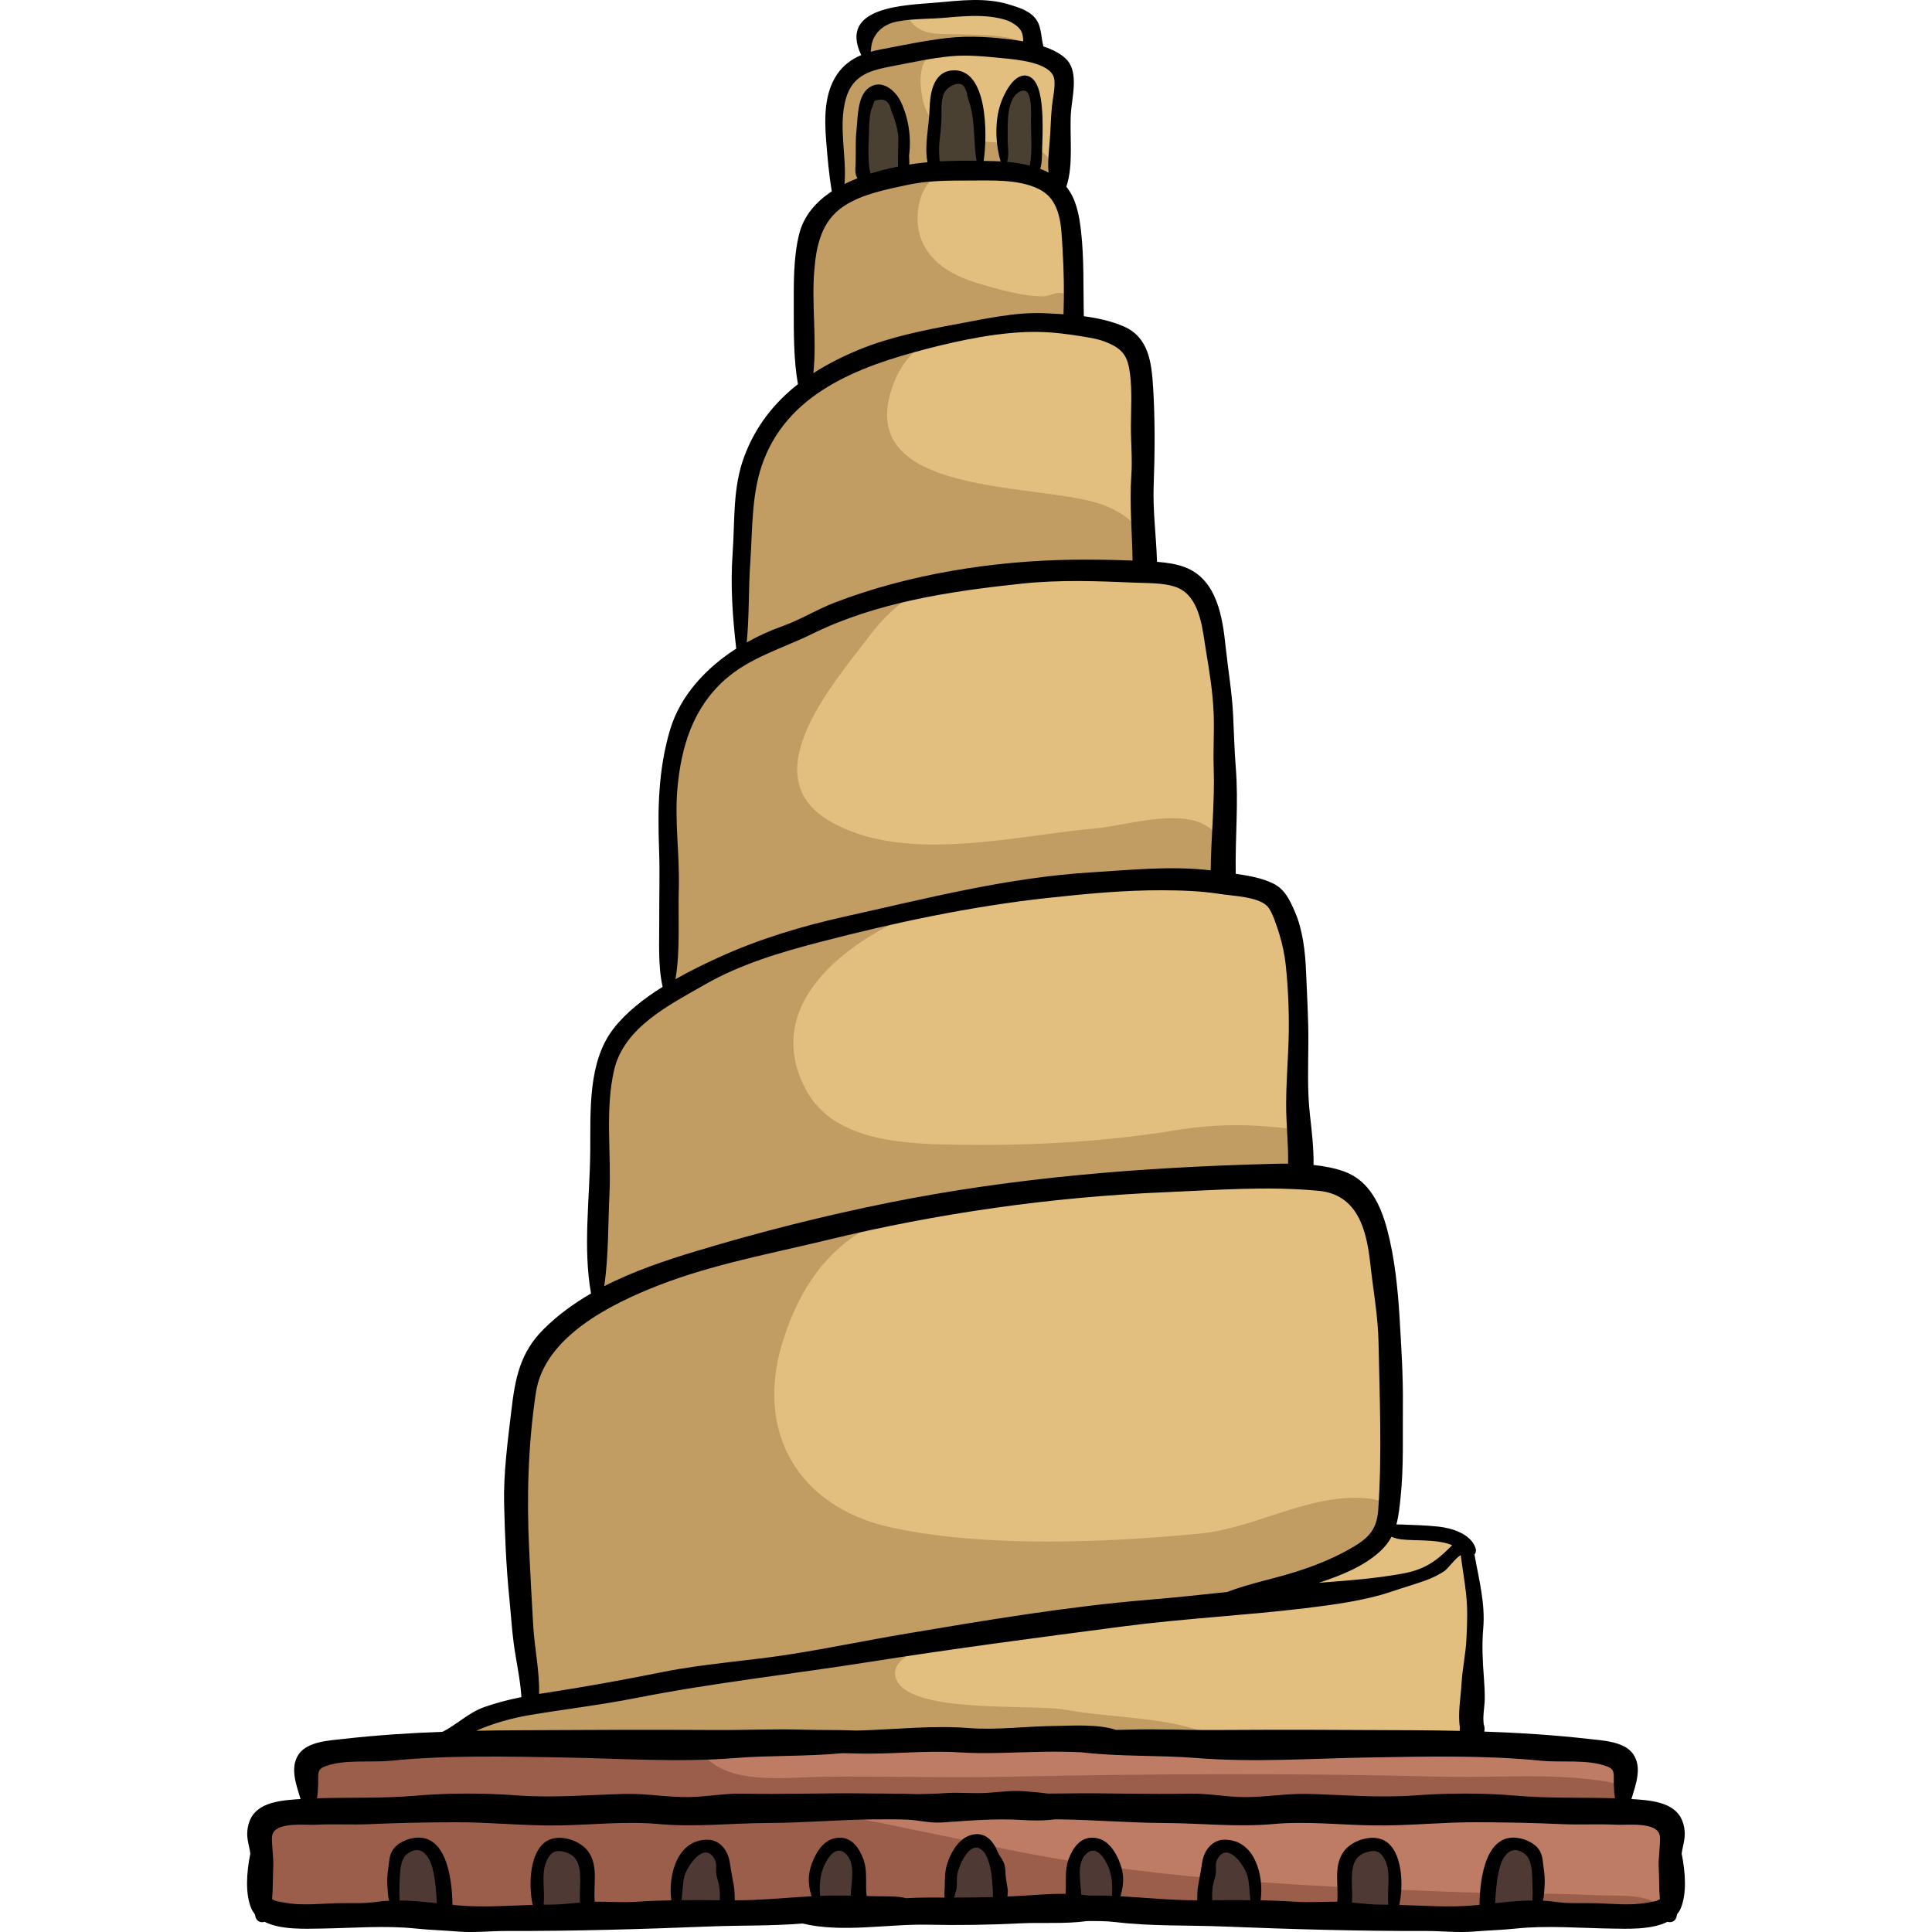 <?xml version="1.0" encoding="iso-8859-1"?>
<!-- Generator: Adobe Illustrator 19.0.0, SVG Export Plug-In . SVG Version: 6.00 Build 0)  -->
<svg version="1.1" id="Layer_1" xmlns="http://www.w3.org/2000/svg" xmlns:xlink="http://www.w3.org/1999/xlink" x="0px" y="0px"
	 viewBox="0 0 511.997 511.997" style="enable-background:new 0 0 511.997 511.997;" xml:space="preserve">
<path style="fill:#E2BF7F;" d="M175.54,263.859c0.446-0.637,0.848-1.307,1.189-2.02c2.426-5.061,1.378-11.184,1.382-16.607
	c0.005-6.476,0.001-12.952-0.048-19.428c-0.029-3.866-1.464-7.726-1.624-11.663c-0.168-4.106,0.208-8.231,1.091-12.245
	c1.729-7.867,5.422-15.325,10.824-21.319c1.67-1.853,3.495-3.581,4.947-5.612c2.799-3.917,4.05-8.768,4.348-13.573
	c0.381-6.15-0.56-12.412-1.118-18.507c-0.942-10.275,1.806-20.896,7.806-29.312c2.76-3.871,6.186-7.383,8.263-11.702
	c2.085-4.333,1.78-8.876,1.555-13.557c-0.489-10.115-1.857-21.046,3.275-30.296c1.237-2.229,2.793-4.28,3.864-6.593
	c2.465-5.321-0.131-12.12-0.575-17.744c-0.405-5.134,0.674-10.925,4.83-13.966c1.738-1.271,4.077-2.209,4.473-4.567
	c0.421-2.514-1.267-4.741,0.557-7.251c1.095-1.507,2.984-2.179,4.773-2.699c8.308-2.412,17.637-2.779,26.285-3.066
	c3.496-0.116,7.63,0.287,9.42,3.293c1.26,2.117,0.977,5.052,2.732,6.78c1.067,1.052,2.636,1.38,3.936,2.126
	c3.897,2.238,5.298,9.216,5.626,13.425c0.501,6.437-1.222,13.624-3.236,19.685c-0.399,1.202-0.829,2.549-0.279,3.689
	c1.383,2.867,3.429,3.345,3.957,6.851c0.609,4.048,1.308,8.189,1.087,12.296c-0.24,4.436-0.512,8.885-0.532,13.389
	c-0.005,1.007,0.019,2.1,0.642,2.891c0.987,1.255,2.872,1.12,4.468,1.153c3.947,0.083,7.817,2.029,10.237,5.15
	c2.626,3.387,2.571,7.388,3.341,11.374c0.844,4.372,0.584,8.888,0.623,13.344c0.09,9.982,0.12,19.984-0.863,29.929
	c-0.096,0.97-0.176,2.017,0.327,2.852c1.061,1.764,3.648,1.336,5.705,1.393c4.453,0.12,8.231,3.664,9.997,7.753
	c1.736,4.022,1.147,8.281,2.374,12.334c1.173,3.877,1.924,7.479,2.324,11.583c0.77,7.908,1.332,15.866,2.32,23.707
	c0.92,7.294-1.45,16.001-2.302,23.321c-0.117,1.006-0.228,2.062,0.161,2.997c0.598,1.444,2.231,2.193,3.781,2.392
	c1.551,0.198,3.132-0.014,4.684,0.175c4.505,0.549,8.018,4.467,9.472,8.766c1.471,4.346,0.672,8.903,1.876,13.249
	c1.134,4.093,1.291,8.067,1.457,12.324c0.273,7.014,0.489,14.03,0.713,21.044c0.109,3.395,0.884,7.465,0.36,10.811
	c-0.357,2.277-2.02,4.056-2.119,6.465c-0.07,1.68,0.781,3.521,2.376,4.051c1.099,0.365,2.29,0.054,3.436-0.118
	c2.313-0.347,4.754-0.093,6.829,0.983c2.55,1.322,4.365,3.779,5.473,6.429c0.954,2.281,1.028,4.764,1.854,7.039
	c0.595,1.638,1.575,3.036,2.119,4.748c1.476,4.631,2.095,9.52,2.466,14.35c0.785,10.192,0.954,20.417,1.129,30.633
	c0.067,3.891-0.496,7.417-0.741,11.223c-0.308,4.776,0.209,9.263-0.877,14.024c-0.253,1.107-0.541,2.322-0.024,3.334
	c0.98,1.921,3.763,1.569,5.88,1.154c3.081-0.603,6.41-0.687,9.219,0.713c3.45,1.719,5.554,5.436,6.288,9.22
	c0.836,4.307,0.186,8.397,1.342,12.652c1.212,4.462,1.375,9.707,1.134,14.313c-0.168,3.187-1.621,6.241-1.733,9.532
	c-0.107,3.12,0.799,6.419,3.1,8.531c3.952,3.626,10.094,2.553,15.438,2.095c5.018-0.43,10.1-0.099,15.019,0.976
	c1.919,0.419,3.947,1.036,5.164,2.578c2.551,3.23,0.179,8.533,2.66,11.819c2.002,2.652,5.985,2.525,8.935,4.055
	c4.717,2.446,4.336,7.764,4.704,12.253c0.349,4.26-0.927,10.057-5.358,11.841c-2.566,1.033-5.422,0.989-8.189,0.93
	c-36.321-0.774-72.642-1.549-108.964-2.323c-19.559-0.417-38.969-1.687-58.479-1.895c-20.167-0.216-40.331,0.413-60.478,1.251
	c-38.86,1.617-77.745,4.067-116.656,2.978c-5.414-0.151-12.058-0.727-16.223-4.626c-2.244-2.1-1.91-3.433-1.758-6.187
	c0.191-3.475-0.096-7.015-0.021-10.504c0.037-1.692,0.201-3.591,1.493-4.684c2.062-1.744,5.29-0.197,7.874-0.982
	c1.882-0.571,3.191-2.362,3.728-4.254c1.046-3.689-0.449-7.601,2.511-10.696c2.052-2.146,5.247-2.688,8.212-2.814
	c7.234-0.308,14.686,1.129,21.605-1.006c6.622-2.043,12.019-7.17,18.74-8.862c1.437-0.361,2.951-0.574,4.211-1.353
	c1.903-1.176,2.877-3.475,3.018-5.707c0.211-3.328-0.574-7.045-0.791-10.4c-0.262-4.031-0.6-8.057-0.896-12.085
	c-0.607-8.243-1.138-16.501-1.111-24.772c0.034-10.01-0.757-20.341,1.637-30.151c1.336-5.478,3.772-10.796,7.715-14.825
	c3.23-3.299,7.456-5.748,9.729-9.766c2.203-3.893,2.143-8.47,2.315-12.803c0.161-4.039,1.182-7.882,1.223-11.868
	c0.091-8.695-2.187-17.194-1.526-25.973c0.577-7.663,3.018-15.421,8.214-21.083C169.667,269.616,173.218,267.175,175.54,263.859z"/>
<path style="fill:#C19D63;" d="M213.522,78.362c0.006-0.194,0.013-0.384,0.022-0.568c0.449-8.766,2.915-17.576,6.796-25.201
	c1.656-3.253,1.506-5.109,1.515-8.643c0.015-6.536-0.897-13.765,2.278-19.77c1.111-2.101,3.331-3.704,4.148-5.927
	c1.218-3.312-0.708-6.917,0.574-10.098c1.191-2.956,6.664-5.574,9.85-4.679c2.199,0.619,2.193,2.317,4.2,3.74
	c3.147,2.231,7.591,1.745,11.214,1.875c4.528,0.163,15.327-0.127,18.58,3.296c-6.271-0.144-12.665-0.966-19.028-0.451
	c-8.643,0.7-10.714,5.403-9.307,13.566c1.557,9.033,8.402,11.096,16.78,12.025c3.159,0.351,15.339,0.569,16.795,4.774
	c2.407,6.945-10.848,2.217-13.16,1.989c-10.086-0.999-20.312-0.248-21.515,11.695c-1.015,10.08,5.972,16.014,15.065,18.833
	c5.146,1.596,12.744,3.766,18.055,3.707c2.322-0.026,4.4-2.007,6.298-0.045c1.649,1.706,0.57,5.234-1.204,6.379
	c-2.991,1.93-9.618,1.202-13.217,1.772c-4.168,0.661-8.392,0.567-12.584,1.088c-8.585,1.068-15.113,4.808-18.524,13.089
	c-13.121,31.858,39.659,26.712,55.709,33.194c4.47,1.805,11.557,5.883,9.086,12.293c-2.52,6.536-11.898,4.104-17.405,3.81
	c-21.587-1.152-40.888,0.7-54.128,18.391c-8.82,11.786-31.001,36.558-11.091,48.762c19.723,12.09,49.965,4.081,71.228,2.252
	c8.345-0.718,26.529-6.891,32.145,2.34c8.635,14.194-18.834,12.855-25.611,13.003c-10.027,0.217-20.083-0.425-30.088,0.488
	c-23.479,2.139-69.55,23.339-53.405,53.486c7.665,14.312,27.753,14.38,42.046,14.56c18.257,0.229,37.751-0.891,55.686-3.823
	c11.643-1.904,20.413-1.666,31.494-0.348c3.181,6.084,2.295,11.184-4.99,12.377c-5.965,0.977-12.474,1.257-18.525,1.803
	c-18.035,1.625-36.233-0.342-54.21,2.178c-27.979,3.923-48.267,9.823-57.667,39.949c-7.451,23.879,4.009,43.839,28.665,49.248
	c24.563,5.389,56.653,4.068,81.722,1.662c14.983-1.438,28.777-10.587,44.145-9.396c13.883,1.077,1.572,12.66-4.15,16.996
	c-16.668,12.627-41.222,10.485-60.788,13.092c-7.679,1.023-15.372,2.132-23.053,3.191c-4.922,0.68-42.273,4.804-36.104,15.384
	c4.948,8.485,35.912,5.813,44.615,7.412c12.399,2.279,27.761,1.74,39.335,7c-10.991,7.758-33.207,3.966-46.299,4.002
	c-12.188,0.032-24.223-1.065-36.515-1.214c-14.123-0.17-28.235-0.869-42.362-0.853c-9.926,0.011-19.826,0.889-29.74,1.263
	c-8.385,0.316-16.618-0.146-25.037,0.126c-3.25,0.105-26.002-0.087-15.565-7.099c3.733-2.507,9.363-4.763,13.706-3.711
	c1.965-4.323-0.192-9.819-1.145-14.128c-1.085-4.904-0.679-8.581-0.549-13.495c0.344-12.876-0.659-25.754-0.136-38.636
	c0.45-11.081-0.378-25.226,9.18-32.998c10.054-8.176,12.117-13.17,11.673-26.023c-0.432-12.517,0.342-25.036,1.039-37.53
	c0.357-6.392,1.513-12.96,5.817-17.752c6.862-7.64,12.457-7.949,12.457-19.421c0-21.26-6.306-47.347,5.382-66.819
	c2.985-4.974,7.608-7.979,11.243-12.225c3.375-3.942,1.853-6.369,1.157-11.627c-0.701-5.294,0.897-10.348,1.537-15.546
	c0.55-4.461-0.208-8.703,0.074-13.19c0.536-8.528,2.518-17.435,9.072-23.435c1.461-1.339,4.57-2.868,5.599-4.448
	c3.646-5.591,1.895-17.877,1.271-24.174c-0.861-8.695-2.063-18.171,4.656-25c7.864-7.993,19.174-9.572,29.731-11.526"/>
<path style="fill:#BF7C64;" d="M217.647,462.98c-4.712,0.414-9.598-0.942-14.391-0.936c-6.907,0.008-13.814,0-20.72,0
	c-21.906,0-43.654-0.563-65.601,0.034c-7.495,0.204-30.777-3.478-35.009,5.35c-1.117,2.34,0.102,7.702-0.06,10.445
	c-4.593,1.663-10.234,0.934-13.145,6.154c-2.264,4.06-2.664,16.918-0.341,20.96c1.558,2.711,1.833,2.433,4.985,2.915
	c7.3,1.116,16.101,0.67,23.49,0.489c32.657-0.803,64.883-1.888,97.562-0.933c49.22,1.438,98.98,2.584,148.172,0.34
	c17.513-0.799,35.142-0.364,52.682-0.364c8.068,0,16.274-0.43,24.331-0.025c5.103,0.256,11.407,1.539,16.509,0.492
	c7.483-1.537,7.588-8.812,6.766-15.005c-0.395-2.978-0.679-7.496-3.034-9.676c-2.055-1.903-6.699-0.748-8.26-3.021
	c-1.154-1.682,0.159-2.374,0.269-4.117c0.251-3.98,0.587-6.051-2.576-9.021c-4.43-4.159-12.14-4.166-17.808-4.253
	c-7.425-0.114-14.531-0.863-21.955-1.463c-18.277-1.474-36.63-1.167-54.949-1.173C292.648,460.161,250.65,463.743,217.647,462.98z"
	/>
<path style="fill:#9B5E4B;" d="M67.91,499.011c-0.341-4.032-0.157-13.888,2.9-16.857c3.257-3.162,9.315,1.175,11.967-2.33
	c1.938-2.56-1.412-7.889-0.36-11.228c1.746-5.545,9.08-3.962,14.587-4.213c23.212-1.059,46.635-2.662,69.781-2.828
	c4.601-0.033,9.416-0.078,13.93,0.941c4.222,0.953,5.663,3.195,8.954,5.33c7.498,4.861,20.437,3.108,28.906,3.018
	c16.079-0.17,32.178,0.354,48.274,0.011c38.243-0.815,76.593-0.989,114.86-0.024c14.194,0.358,29.268-1.01,43.317,1.185
	c9.725,1.52,4.654,6.131-2.158,6.3c-36.9,0.913-73.883-0.145-110.779,0.802c-22.479,0.577-45.27,1.708-67.736,0.379
	c-6.294-0.372-12.566-0.927-18.853-1.267c-1.385-0.076-2.614-0.142-3.676,0.581c2.604,3.181,9.963,3.88,13.746,4.706
	c8.655,1.892,17.366,3.526,26.016,5.442c40.073,8.875,80.93,10.73,121.752,12.352c13.229,0.525,26.462,0.303,39.674,0.937
	c4.878,0.234,10.369-0.334,14.972,1.536c-1.336,4.502-10.887,3.797-14.37,3.662c-14.213-0.554-28.285-1.332-42.545-1.404
	c-36.119-0.183-72.258-1.978-108.393-1.888c-58.718,0.149-117.482,1.408-176.218,1.408C91.021,505.563,67.084,509.316,67.91,499.011
	z"/>
<g>
	<path style="fill:#4F3935;" d="M104.409,506.966c0.002-4.441-1.583-10.579,0.467-14.517c1.765-3.388,8.234-4.819,11.481-1.878
		c1.798,1.628,3.336,12.129,1.983,14.418C115.754,509.369,107.764,504.996,104.409,506.966z"/>
	<path style="fill:#4F3935;" d="M142.472,506.62c0-4.799-0.296-9.271,0.691-13.969c0.665-3.165,3.946-5.965,7.424-4.921
		c2.21,0.663,4.834,3.416,5.304,5.646c0.57,2.708,0.139,5.817-0.002,8.558c-0.091,1.746,0.086,3.731-0.513,5.359
		C152.187,505.034,146.175,506.306,142.472,506.62z"/>
	<path style="fill:#4F3935;" d="M179.207,505.24c0.057-3.884-0.133-6.385,1.57-10.015c1.049-2.237,3.251-5.98,5.98-6.511
		c1.983-0.386,4.888,1.287,5.561,3.142c1.15,3.172,0.538,7.75,0.556,11.112c0.011,2.015-0.353,2.402-2.546,2.755
		C186.18,506.39,181.696,504.6,179.207,505.24z"/>
	<path style="fill:#4F3935;" d="M216.114,504.033c-0.021-1.336-0.216-2.634-0.172-3.996c0.051-1.584-0.392-3.566-0.161-5.058
		c0.34-2.189,3.458-5.971,5.507-6.769c2.453-0.955,3.785,1.275,4.829,3.107c1.673,2.932,2.394,5.022,1.899,8.569
		c-0.204,1.466-0.36,3.544-1.576,4.361c-1.014,0.681-3.424,0.295-4.629,0.425C219.075,504.965,216.472,505.834,216.114,504.033z"/>
	<path style="fill:#4F3935;" d="M251.642,504.033c0-5.12-0.47-15.863,7.074-16.039c1.942-0.045,3.311,1.808,4.351,3.267
		c1.981,2.78,1.733,7.233,1.548,10.456c-0.116,2.013-0.284,2.359-2.387,2.904C257.987,505.722,253.508,504.638,251.642,504.033z"/>
	<path style="fill:#4F3935;" d="M288.549,488.511c-6.155,3.007-4.873,11.011-3.246,16.359c1.477,0.105,2.974-0.349,4.501-0.281
		c1.307,0.059,2.63,0.292,3.924-0.033c3.014-0.758,2.275-2.776,2.409-5.39c0.12-2.34,0.32-4.349-0.983-6.443
		C294.211,491.209,290.95,488.538,288.549,488.511z"/>
	<path style="fill:#4F3935;" d="M320.11,504.55c-1.761-5.206,0.211-16.788,7.767-14.417c2.373,0.745,4.407,3.233,5.124,5.613
		c0.686,2.276,0.768,7.573-0.944,9.493C328.953,508.719,321.74,504.044,320.11,504.55z"/>
	<path style="fill:#4F3935;" d="M354.948,505.068c2.543-4.434,0.096-17.491,8.968-16.026c2.223,0.367,4.815,1.827,5.739,3.95
		c0.956,2.197,0.523,4.665,0.122,6.904c-0.308,1.721-0.17,3.689-0.72,5.323C367.702,504.833,355.892,506.198,354.948,505.068z"/>
	<path style="fill:#4F3935;" d="M394.442,505.757c-0.545-1.845-0.368-5.555-0.181-7.49c0.204-2.104,1.343-3.533,2.392-5.28
		c1.16-1.934,2.127-4.232,4.901-4.139c2.04,0.068,3.885,1.695,4.997,3.246c2.196,3.062,1.474,6.547,1.126,10.179
		c-0.224,2.341,0.412,3.325-1.926,3.845C401.921,506.966,397.202,507.511,394.442,505.757z"/>
</g>
<g>
	<path style="fill:#494032;" d="M229.242,47.451c-1.438-3.5-1.565-14.098,0.107-18.494c1.657-4.353,5.452-4.624,7.55-0.589
		c1.474,2.837,3.115,11.748,2.485,15.06C238.489,48.13,233.227,45.624,229.242,47.451z"/>
	<path style="fill:#494032;" d="M247.162,32.208c-0.011,2.719-1.81,11.195,1.434,12.241c2.455,0.791,5.801-0.597,8.401-0.325
		c2.178,0.228,2.66,0.34,2.964-1.715c0.59-3.988,0.171-8.987-0.326-12.933c-0.351-2.787-1.199-7.42-3.94-8.624
		C247.326,17.177,246.677,30.428,247.162,32.208z"/>
	<path style="fill:#494032;" d="M266.453,28.128c-0.02,4.996-1.788,10.854-0.556,15.766c0.353,1.409,0.712,1.772,2.426,1.84
		c1.628,0.065,3.937,0.629,5.517,0.356c1.139-3.036,1.039-6.589,1.186-9.828c0.151-3.316,0.492-6.887,0.338-10.181
		c-0.09-1.925-0.706-5.196-3.162-5.011c-1.097,0.083-3.004,1.602-3.707,2.366C266.946,25.121,267.174,27.631,266.453,28.128z"/>
</g>
<path d="M445.654,491.212c0.27-1.988,0.963-3.728,0.797-5.864c-0.562-7.194-7.067-8.091-12.942-8.516
	c-0.388-0.028-0.778-0.041-1.166-0.065c1.167-3.887,2.904-8.393,0.46-11.917c-2.353-3.391-8.205-3.611-11.833-4.025
	c-9.125-1.042-18.381-1.618-27.634-1.941c0.128-0.498,0.132-1.045-0.037-1.616c-0.511-1.729,0.151-5.084,0.172-6.897
	c0.025-1.995-0.084-3.949-0.237-5.931c-0.325-4.178-0.545-8.605-0.17-12.798c0.597-6.68-1.154-13.153-2.316-19.683
	c0.347-0.431,0.512-0.995,0.312-1.623c-1.243-3.9-6.324-5.386-9.945-5.782c-3.29-0.36-6.594-0.403-9.893-0.554
	c-0.417-0.019-0.8-0.03-1.163-0.015c0.609-2.226,0.844-4.63,1.12-7.277c0.843-8.079,0.513-16.27,0.597-24.386
	c0.079-7.646-0.404-15.137-0.85-22.741c-0.459-7.832-1.304-16.265-3.338-23.852c-1.712-6.391-4.708-12.843-11.283-15.243
	c-2.55-0.931-5.346-1.455-8.195-1.754c0.047-4.513-0.464-8.912-0.972-13.392c-0.722-6.36-0.436-12.942-0.408-19.329
	c0.026-6.186-0.364-12.442-0.615-18.627c-0.208-5.089-0.87-10.944-2.907-15.641c-1.367-3.149-2.66-6.089-5.883-7.648
	c-2.94-1.424-6.435-2.045-9.83-2.527c-0.005-0.032-0.007-0.064-0.013-0.094c-0.172-9.369,0.767-18.712,0.014-28.018
	c-0.374-4.629-0.477-9.409-0.711-14.047c-0.308-6.095-1.326-11.833-1.962-17.879c-0.831-7.896-2.253-17.942-10.805-21.215
	c-2.219-0.85-4.845-1.224-7.398-1.428c-0.192-6.691-1.13-13.459-0.887-20.091c0.315-8.554,0.395-17.556-0.144-26.124
	c-0.41-6.507-1.12-13.254-7.74-16.143c-3.304-1.441-6.933-2.238-10.619-2.721c-0.184-7.587,0.11-15.181-0.764-22.721
	c-0.49-4.222-1.273-8.362-3.872-11.609c1.961-5.816,0.824-13.402,1.208-19.509c0.255-4.068,2.063-10.473-0.904-13.926
	c-1.461-1.701-3.882-2.907-6.418-3.756c-0.014-0.111-0.018-0.218-0.046-0.334c-0.659-2.703-0.375-5.319-2.385-7.477
	c-1.669-1.792-4.315-2.577-6.568-3.27c-6.255-1.921-12.741-1.104-19.16-0.532c-8.061,0.719-26.297,0.855-20.089,13.923
	c-2.523,1.075-4.754,2.683-6.391,5.101c-3.414,5.037-3.363,11.638-2.912,17.446c0.362,4.683,0.759,9.04,1.5,13.572
	c-4.187,2.767-7.452,6.458-8.659,11.389c-1.566,6.4-1.408,13.272-1.412,19.808c-0.004,6.41-0.033,13.498,1.103,19.898
	c-6.254,4.901-11.226,11.117-14.244,19.225c-3.082,8.278-2.441,16.852-3.055,25.473c-0.619,8.689-0.026,16.833,0.946,25.386
	c-7.854,5.005-14.806,12.366-17.508,21.435c-3.164,10.617-3.326,21.04-2.933,31.967c0.227,6.285,0.006,12.445,0.04,18.723
	c0.031,5.792-0.364,11.819,0.892,17.505c-5.038,3.152-9.71,6.821-13.005,11.064c-6.897,8.886-6.064,22.02-6.171,32.652
	c-0.125,12.366-1.965,25.422,0.207,37.539c-4.538,2.63-8.793,5.717-12.565,9.466c-6.309,6.272-7.553,13.131-8.563,21.671
	c-0.942,7.955-2.089,16.517-1.906,24.513c0.189,8.289,0.549,16.828,1.38,25.066c0.41,4.057,0.643,8.13,1.186,12.168
	c0.6,4.459,1.76,9.57,2.017,14.087c-3.319,0.665-6.585,1.492-9.852,2.642c-4.217,1.485-7.239,4.672-11.062,6.548
	c-8.788,0.331-17.572,0.898-26.239,1.888c-3.628,0.414-9.48,0.634-11.833,4.025c-2.445,3.524-0.708,8.029,0.46,11.917
	c-0.388,0.025-0.778,0.038-1.166,0.065c-5.875,0.424-12.381,1.321-12.942,8.516c-0.166,2.137,0.526,3.878,0.797,5.864
	c-1.025,5.078-1.374,10.667,0.25,14.519c0.24,0.568,0.567,1.059,0.935,1.516c0.077,0.292,0.138,0.59,0.227,0.877
	c0.34,1.1,1.458,1.481,2.354,1.165c4.235,2.166,10.77,1.854,14.707,1.801c8.408-0.113,17.124-0.879,25.445-0.009
	c3.716,0.388,7.377,0.482,11.083,0.789c4.374,0.362,8.485-0.158,12.88-0.145c17.956,0.05,35.928-0.485,53.833-1.196
	c8.191-0.325,16.427-0.103,24.59-0.784c10.597,2.532,22.607,0.079,33.322,0.318c7.972,0.177,16.341,0.046,24.316-0.359
	c5.765-0.293,11.998,0.215,17.824-0.611c2.592-0.038,5.179-0.005,7.719,0.297c9.314,1.111,18.744,0.766,28.117,1.138
	c17.905,0.711,35.876,1.247,53.833,1.196c4.395-0.013,8.506,0.508,12.88,0.145c3.707-0.307,7.367-0.4,11.083-0.789
	c8.321-0.869,17.036-0.104,25.445,0.009c3.938,0.053,10.472,0.365,14.707-1.801c0.896,0.316,2.014-0.065,2.354-1.165
	c0.089-0.288,0.15-0.586,0.227-0.877c0.367-0.457,0.695-0.948,0.935-1.516C447.028,501.878,446.679,496.29,445.654,491.212z
	 M368.786,407.24c1.603,0.798,3.664,0.807,5.41,0.892c2.584,0.124,7.476-0.009,10.654,1.368c-0.263,0.247-0.531,0.509-0.823,0.8
	c-3.805,3.809-7.048,5.748-12.277,6.703c-6.215,1.136-12.421,1.703-18.708,2.172c-1.186,0.089-2.372,0.192-3.558,0.29
	c5.844-1.939,11.895-4.309,16.3-8.385C367.113,409.851,368.072,408.575,368.786,407.24z M231.306,10.727
	c1.079-2.863,3.622-4.492,6.405-5.02c4.311-0.818,8.908-0.64,13.281-1.051c3.5-0.329,7.218-0.598,10.711-0.294
	c1.744,0.152,4.723,0.643,6.377,1.591c2.881,1.653,3.003,3.041,3.086,5.006c-0.382-0.067-0.757-0.13-1.107-0.183
	c-6.175-0.928-12.947-1.417-19.156-0.694c-5.998,0.699-11.868,1.957-17.787,3.073c-0.803,0.151-1.59,0.347-2.367,0.568
	C230.893,12.793,230.811,12.044,231.306,10.727z M224.143,26.229c1.817-6.582,6.831-7.643,12.67-8.762
	c4.983-0.955,9.959-2.054,15.02-2.549c4.684-0.458,9.275,0.067,13.934,0.51c3.598,0.342,12.535,1.09,13.554,5.245
	c0.489,1.995-0.338,5.349-0.539,7.397c-0.244,2.488-0.333,4.899-0.465,7.388c-0.179,3.386-0.738,6.861-0.463,10.238
	c-0.698-0.359-1.432-0.663-2.181-0.944c0.547-1.837,0.447-3.906,0.519-5.815c0.129-3.396,0.216-7.082-0.089-10.469
	c-0.222-2.457-0.819-7.977-4.176-8.434c-3.371-0.458-5.951,5.036-6.77,7.473c-1.562,4.644-1.393,10.512,0.02,15.26
	c-0.63-0.034-1.251-0.058-1.856-0.071c-0.879-0.018-1.765-0.037-2.652-0.052c1.081-6.936,1.088-24.966-8.485-23.971
	c-5.043,0.524-5.737,6.432-5.856,10.412c-0.14,4.696-1.417,9.409-0.536,13.916c-1.105,0.103-2.206,0.221-3.296,0.375
	c-0.493,0.07-1.009,0.153-1.524,0.236c0.002-0.812-0.017-1.612-0.063-2.385c0.636-4.768-0.119-9.844-2.13-14.163
	c-1.412-3.033-5.004-6.171-8.398-3.901c-3.225,2.157-3.025,7.955-3.398,11.254c-0.333,2.952-0.133,5.604-0.224,8.523
	c-0.054,1.726-0.316,3.004,0.462,4.313c-1.162,0.463-2.31,0.954-3.414,1.511C224.422,41.329,222.126,33.535,224.143,26.229z
	 M267.036,36.48c0.05-3.187-0.421-10.072,3.03-12.1c3.783-2.223,3.14,5.877,3.14,8.007c0,3.633,0.425,7.829-0.316,11.493
	c-1.978-0.503-4.023-0.818-6.007-0.994C267.521,40.763,267,38.767,267.036,36.48z M250.064,24.945
	c0.066-0.181,0.159-0.364,0.275-0.544c1.185-1.854,4.743-3.522,5.543-0.604c0.595,0.892,0.271,1.027,0.534,1.84
	c0.56,1.729,1.04,3.289,1.301,5.102c0.563,3.931,0.407,7.977,1.077,11.876c-3.216-0.041-6.458-0.026-9.674,0.145
	c-0.066-0.215-0.142-0.434-0.161-0.707c-0.133-1.841-0.148-3.348,0.078-5.2c0.196-1.608,0.371-3.208,0.444-4.827
	C249.583,29.749,249.254,27.165,250.064,24.945z M238.076,36.304c-0.028,2.618-0.125,5.235-0.097,7.851
	c-2.364,0.469-4.828,1.062-7.283,1.844c-0.686-2.3-0.587-7.083-0.472-9.147c0.126-2.285-0.028-6.847,1.077-8.759
	c0.123-0.398,0.24-0.797,0.353-1.197c0.09-0.073,0.181-0.144,0.275-0.208c0.195-0.066,0.39-0.13,0.571-0.174
	c0.22-0.017,0.445-0.014,0.662-0.087c0.012-0.004,0.02-0.012,0.032-0.017c1.614-0.12,2.611,0.845,2.976,2.93
	c0.607,1.302,1.075,2.775,1.425,4.16C237.827,34.428,237.971,35.365,238.076,36.304z M215.78,71.839
	c0.534-6.695,1.849-13.298,7.936-17.272c4.859-3.173,11.102-4.344,16.689-5.549c5.458-1.177,10.822-1.176,16.376-1.173
	c5.849,0.004,13.132-0.43,18.526,2.259c6.001,2.992,5.908,9.965,6.267,15.738c0.365,5.869,0.466,11.578,0.268,17.44
	c-1.67-0.115-3.328-0.197-4.944-0.275c-7.58-0.365-15.543,1.433-22.966,2.807c-8.766,1.623-17.992,3.433-26.273,6.847
	c-4.311,1.778-8.384,3.823-12.109,6.233C216.496,89.963,215.067,80.77,215.78,71.839z M198.831,149.027
	c0.589-8.42,0.308-17.565,3.04-25.625c6.508-19.205,25.678-26.271,43.638-30.931c9.156-2.376,20.044-4.663,29.568-4.507
	c3.945,0.064,8.086,0.575,11.972,1.229c1.872,0.315,3.814,0.614,5.602,1.291c4.978,1.885,6.235,3.877,6.824,8.664
	c0.557,4.535,0.26,9,0.225,13.566c-0.033,4.46,0.426,8.881,0.11,13.317c-0.531,7.477,0.224,15.007,0.333,22.523
	c-5.278-0.201-10.531-0.292-15.836-0.223c-21.019,0.27-43.566,3.815-63.229,11.408c-4.665,1.801-8.937,4.489-13.64,6.168
	c-3.266,1.166-6.495,2.629-9.551,4.338C198.581,163.218,198.336,156.087,198.831,149.027z M179.891,235.475
	c0.263-8.866-1.152-17.683-0.367-26.513c0.981-11.037,4.114-21.384,12.702-28.941c6.664-5.864,15.147-8.175,22.922-12
	c17.206-8.466,36.672-11.329,55.52-13.34c10.188-1.087,20.225-0.698,30.43-0.258c3.565,0.153,8.945-0.045,12.069,1.88
	c4.974,3.067,5.555,10.825,6.394,15.935c0.961,5.847,1.872,11.236,2.081,17.166c0.165,4.685-0.165,9.374-0.002,14.047
	c0.316,9.059-0.698,18.105-0.794,27.198c-10.619-1.241-21.065-0.113-31.723,0.541c-22.227,1.365-43.475,6.881-65.124,11.686
	c-11.482,2.549-22.855,5.962-33.545,10.848c-3.612,1.651-7.573,3.567-11.45,5.769C180.324,251.759,179.662,243.191,179.891,235.475z
	 M162.748,283.559c2.635-11.357,14.72-17.294,24.074-22.655c9.42-5.399,20.078-8.561,30.529-11.276
	c19.77-5.136,40.071-9.468,60.36-11.671c10.015-1.087,20.246-2.072,30.334-2.028c5.258,0.024,10.152,0.182,15.364,0.995
	c3.358,0.524,9.956,0.691,12.445,3.234c1.281,1.309,2.573,5.457,3.128,7.209c0.857,2.707,1.479,5.723,1.772,8.539
	c0.672,6.465,0.949,13.602,0.724,20.099c-0.194,5.579-0.627,11.071-0.634,16.683c-0.007,5.247,0.611,10.459,0.513,15.694
	c-1.45-0.007-2.879,0.013-4.256,0.05c-34.129,0.897-68.003,3.533-101.549,10.286c-17.155,3.454-34.091,7.73-50.839,12.777
	c-8.288,2.498-16.774,5.339-24.588,9.36c1.18-7.972,1.001-16.468,1.389-24.442C162.037,305.682,160.298,294.123,162.748,283.559z
	 M142.016,369.065c2.215-14.777,19.873-23.522,32.58-28.466c14.301-5.565,29.818-8.397,44.685-12.005
	c29.021-7.046,59.4-11.382,89.223-12.632c13.746-0.576,27.24-1.683,40.949-0.386c10.275,0.973,12.708,10.277,13.672,19.19
	c0.754,6.975,2.056,13.866,2.194,20.879c0.29,14.758,0.949,29.717-0.072,44.464c-0.403,5.802-3.107,7.902-7.989,10.624
	c-4.353,2.426-8.924,4.238-13.672,5.751c-6.042,1.925-12.462,3.139-18.398,5.406c-6.971,0.752-13.94,1.493-20.922,2.073
	c-21.328,1.771-42.881,5.398-63.993,8.95c-10.406,1.751-20.738,3.912-31.164,5.54c-11.07,1.728-22.39,2.428-33.355,4.62
	c-10.332,2.067-20.641,3.964-31.072,5.547c-0.609,0.092-1.215,0.188-1.818,0.286c0.153-5.882-1.172-11.941-1.535-17.789
	c-0.42-6.778-0.754-13.528-1.088-20.31C139.553,396.848,139.935,382.951,142.016,369.065z M126.249,458.654
	c4.376-1.954,9.386-3.344,14.112-4.143c9.342-1.577,18.749-2.665,28.039-4.497c20.627-4.069,41.719-6.378,62.527-9.669
	c22.137-3.502,44.463-6.417,66.693-9.33c16.014-2.099,32.211-2.89,48.279-4.828c7.464-0.901,15.863-2.008,22.988-4.441
	c2.93-1.001,6-1.876,8.905-2.915c1.674-0.598,3.689-1.558,5.137-2.595c0.789-0.565,2.723-3.249,4.175-4.139
	c0.438,3.381,1.021,6.73,1.406,10.134c0.47,4.158,0.313,8.014,0.103,12.174c-0.199,3.959-1.069,7.805-1.293,11.764
	c-0.203,3.597-1.022,7.951-0.433,11.62c-0.05,0.305-0.063,0.609-0.031,0.909c-4.211-0.096-8.415-0.15-12.6-0.175
	c-17.375-0.1-34.759-0.17-52.134-0.057c-7.787,0.051-15.493-0.338-23.333-0.086c-1,0.032-2.007,0.05-3.02,0.06
	c-4.917-1.662-12.526-1.069-15.912-1.049c-7.751,0.047-15.518,1.147-23.234,0.55c-9.363-0.725-18.901,0.325-28.237,0.632
	c-0.49,0.017-0.977,0.027-1.464,0.038c-4.583-0.22-9.225-0.085-13.714-0.229c-7.839-0.251-15.545,0.137-23.333,0.086
	c-17.375-0.113-34.759-0.044-52.134,0.057c-3.828,0.022-7.674,0.067-11.526,0.148C126.227,458.663,126.238,458.659,126.249,458.654z
	 M86.167,468.095c5.212-1.939,11.986-0.949,17.401-1.487c15.139-1.505,30.629-1.113,45.871-0.855
	c14.931,0.253,30.491,1.342,45.373,0.144c9.313-0.75,18.978-0.373,28.389-1.285c1.19,0.008,2.366,0.026,3.517,0.066
	c9.134,0.314,18.403-0.874,27.56-0.283c7.385,0.476,14.568-0.04,21.966-0.155c3.534-0.055,7.032-0.043,10.541,0.152
	c10.041,1.188,20.422,0.702,30.4,1.505c14.882,1.198,30.441,0.109,45.373-0.144c15.242-0.259,30.732-0.65,45.871,0.855
	c5.416,0.538,12.189-0.452,17.401,1.487c2.265,0.843,1.774,2.058,1.838,4.577c0.034,1.355,0.125,2.621,0.312,3.89
	c-8.721-0.28-17.51,0.067-26.158-0.687c-8.713-0.76-18.121-0.718-26.939-0.074c-9.559,0.698-18.77-0.143-28.308-0.395
	c-5.776-0.152-11.42,0.92-17.158,0.836c-4.788-0.07-9.435-1.016-14.241-0.91c-10.832,0.241-21.56-0.209-32.381-0.058
	c-1.709,0.024-3.42,0.032-5.131,0.04c-2.085-0.29-4.243-0.477-6.575-0.636c-3.509-0.24-7.007,0.364-10.5,0.49
	c-3.303,0.12-6.631-0.21-9.923,0.017c-2.521,0.174-5.048,0.242-7.577,0.287c-4.623-0.182-9.262-0.133-13.887-0.198
	c-10.821-0.15-21.549,0.299-32.381,0.058c-4.806-0.107-9.453,0.839-14.241,0.91c-5.738,0.084-11.382-0.989-17.158-0.836
	c-9.538,0.253-18.749,1.093-28.308,0.395c-8.818-0.643-18.226-0.686-26.939,0.074c-8.648,0.754-17.436,0.407-26.158,0.687
	c0.187-1.27,0.277-2.534,0.312-3.89C84.394,470.153,83.902,468.938,86.167,468.095z M105.887,503.637
	c-0.026-1.02-0.092-2.05-0.031-3.076c0.142-2.342-0.189-7.452,1.909-9.134c3.866-3.1,6.188,0.721,6.945,4.05
	c0.676,2.975,0.915,5.895,1.059,8.886C112.503,504.008,109.14,503.673,105.887,503.637z M153.724,504.18
	c-2.577,0.228-5.102,0.574-7.747,0.562c-0.636-0.002-1.277,0.009-1.916,0.018c0.488-4.35-1.139-9.714,1.757-13.18
	c1.029-1.231,2.384-1.188,3.841-0.784c2.847,0.792,3.766,2.727,4.021,5.484C153.929,498.995,153.491,501.622,153.724,504.18z
	 M190.754,503.569c-3.373-0.022-6.76-0.041-10.142-0.009c0.271-2.041,0.263-4.109,0.713-6.134c0.608-2.732,5.418-9.87,8.12-4.595
	c0.602,1.176,0.214,2.377,0.353,3.617c0.117,1.045,0.526,2.04,0.731,3.07C190.799,500.874,190.778,502.222,190.754,503.569z
	 M225.443,502.375c-2.164-0.047-4.326-0.074-6.465-0.015c-0.551,0.015-1.104,0.042-1.655,0.065
	c-0.166-2.491-0.083-5.037,0.832-7.387c0.83-2.133,3.138-6.24,5.823-3.907C226.849,493.621,225.602,498.462,225.443,502.375z
	 M263.124,502.737c-3.424,0.093-6.867,0.131-10.289,0.137c0.195-0.794,0.532-1.57,0.654-2.398c0.209-1.415-0.047-2.828,0.3-4.237
	c0.556-2.261,3.229-8.395,6.266-6.106c2,1.506,2.697,5.824,2.832,8.098c0.085,1.427,0.294,2.801,0.247,4.227
	C263.13,502.564,263.128,502.641,263.124,502.737z M294.676,502.424c-0.551-0.022-1.104-0.05-1.655-0.065
	c-1.5-0.041-3.013-0.033-4.528-0.013c-0.648-0.098-1.297-0.189-1.954-0.251c-0.203-3.861-1.323-8.532,1.481-10.966
	c2.687-2.331,4.993,1.775,5.823,3.907C294.759,497.387,294.843,499.933,294.676,502.424z M321.243,503.569
	c-0.024-1.347-0.045-2.694,0.224-4.052c0.204-1.031,0.614-2.026,0.731-3.07c0.139-1.238-0.249-2.441,0.353-3.617
	c2.702-5.274,7.512,1.865,8.12,4.595c0.451,2.024,0.441,4.094,0.713,6.134C328.004,503.526,324.616,503.546,321.243,503.569z
	 M367.937,504.76c-0.64-0.008-1.28-0.02-1.916-0.018c-2.645,0.012-5.17-0.334-7.747-0.562c0.233-2.558-0.205-5.186,0.045-7.898
	c0.255-2.759,1.173-4.693,4.021-5.484c1.457-0.405,2.812-0.449,3.841,0.784C369.076,495.046,367.45,500.41,367.937,504.76z
	 M406.111,503.637c-3.251,0.034-6.615,0.369-9.883,0.726c0.144-2.992,0.382-5.912,1.059-8.886c0.757-3.329,3.08-7.149,6.946-4.05
	c2.098,1.682,1.768,6.791,1.909,9.134C406.203,501.587,406.136,502.617,406.111,503.637z M439.566,494.491
	c0.151,2.872,0.06,5.866,0.32,8.78c-0.791,0.589-1.892,0.693-3.498,0.98c-4.403,0.785-8.862,0.259-13.289,0.12
	c-3.773-0.118-7.449,0.176-11.194-0.391c-0.995-0.151-2.024-0.235-3.067-0.289c0.126-0.36,0.235-0.735,0.277-1.164
	c0.231-2.321,0.413-4.658,0.032-6.971c-0.31-1.879-0.205-3.954-1.394-5.54c-1.116-1.487-3.145-2.472-4.931-2.842
	c-9.078-1.885-10.656,10.586-10.742,17.625c-0.637,0.064-1.277,0.128-1.897,0.178c-6.313,0.519-12.885,0.038-19.358-0.158
	c1.178-5.406,0.802-14.274-3.79-16.97c-3.302-1.938-8.719-0.182-10.879,2.739c-2.857,3.862-1.36,8.945-1.775,13.385
	c-3.781-0.046-7.557,0.263-11.338-0.001c-2.965-0.208-5.959-0.318-8.962-0.375c0.931-6.708-1.629-16.218-9.699-16.054
	c-3.142,0.064-5.24,2.804-5.745,5.751c-0.358,2.091-0.655,4.104-1.078,6.217c-0.272,1.356-0.261,2.721-0.295,4.078
	c-0.074,0-0.149,0-0.223,0.001c-6.723,0.025-13.424-0.699-20.127-1.065c1.097-3.342,1-6.485-0.549-9.867
	c-1.332-2.907-3.397-5.63-6.895-5.655c-3.326-0.025-5.193,2.821-6.25,5.628c-1.149,3.047-0.578,6.156-0.843,9.246
	c-3.805-0.041-7.645,0.267-11.295,0.51c-1.357,0.091-2.736,0.143-4.111,0.203c0.051-0.595,0.17-1.215,0.098-1.799
	c-0.151-1.226-0.459-2.402-0.557-3.649c-0.081-1.041-0.038-2.145-0.365-3.155c-0.393-1.215-1.297-2.135-1.785-3.314
	c-1.149-2.774-3.197-5.228-6.658-4.474c-3.378,0.737-5.507,4.313-6.542,7.281c-0.825,2.363-0.733,4.13-0.797,6.57
	c-0.028,1.098-0.162,1.98-0.011,2.822c-1.468-0.001-2.939-0.002-4.389-0.004c-1.944-0.002-3.89,0.067-5.836,0.168
	c-2.231-0.558-4.565-0.47-7.152-0.498c-1.098-0.012-2.202-0.037-3.306-0.064c-0.408-3.286,0.328-6.6-0.894-9.843
	c-1.058-2.806-2.925-5.653-6.25-5.628c-3.498,0.026-5.563,2.747-6.895,5.656c-1.549,3.383-1.646,6.525-0.549,9.867
	c-6.703,0.366-13.403,1.09-20.127,1.065c-0.074-0.001-0.149-0.001-0.223-0.001c-0.034-1.357-0.022-2.722-0.295-4.078
	c-0.424-2.112-0.72-4.127-1.078-6.217c-0.505-2.948-2.603-5.687-5.745-5.751c-8.07-0.165-10.63,9.346-9.699,16.054
	c-3.003,0.058-5.997,0.168-8.962,0.375c-3.781,0.266-7.557-0.045-11.338,0.001c-0.416-4.441,1.082-9.523-1.775-13.385
	c-2.16-2.92-7.577-4.677-10.879-2.739c-4.591,2.695-4.969,11.564-3.79,16.97c-6.475,0.196-13.045,0.679-19.358,0.158
	c-0.62-0.051-1.26-0.116-1.897-0.178c-0.086-7.039-1.664-19.51-10.742-17.625c-1.786,0.371-3.814,1.355-4.93,2.842
	c-1.189,1.585-1.085,3.661-1.394,5.54c-0.381,2.313-0.2,4.65,0.032,6.971c0.043,0.428,0.151,0.805,0.277,1.164
	c-1.042,0.054-2.072,0.139-3.067,0.289c-3.746,0.567-7.42,0.273-11.193,0.391c-4.428,0.138-8.888,0.666-13.289-0.12
	c-1.607-0.287-2.707-0.391-3.498-0.98c0.26-2.915,0.17-5.908,0.32-8.78c0.11-2.094-0.567-6.528-0.302-8.003
	c0.68-3.805,8.674-2.767,11.411-2.912c4.806-0.254,9.622,0.06,14.427-0.157c7.707-0.348,15.208-0.492,22.845-0.511
	c9.144-0.021,18.228,0.995,27.326,0.845c8.749-0.144,17.659-1.158,26.384-0.369c9.664,0.874,19.134-0.227,28.842-0.269
	c9.328-0.04,18.584-0.844,27.918-0.964c0.222-0.002,0.444-0.004,0.666-0.006c2.824,0.017,5.658-0.046,8.465,0.079
	c3.122,0.139,6.049,0.957,9.206,0.746c6.796-0.454,14.109-1.098,20.926-0.669c3.368,0.211,6.226,0.214,9.015-0.161
	c0.385,0.004,0.77,0.005,1.154,0.009c9.335,0.12,18.59,0.924,27.918,0.964c9.708,0.043,19.178,1.143,28.842,0.269
	c8.725-0.789,17.635,0.225,26.384,0.369c9.098,0.15,18.182-0.866,27.326-0.845c7.638,0.018,15.138,0.162,22.845,0.511
	c4.806,0.217,9.622-0.097,14.427,0.157c2.737,0.145,10.731-0.892,11.411,2.912C440.132,487.963,439.456,492.397,439.566,494.491z"/>
<g>
</g>
<g>
</g>
<g>
</g>
<g>
</g>
<g>
</g>
<g>
</g>
<g>
</g>
<g>
</g>
<g>
</g>
<g>
</g>
<g>
</g>
<g>
</g>
<g>
</g>
<g>
</g>
<g>
</g>
</svg>
